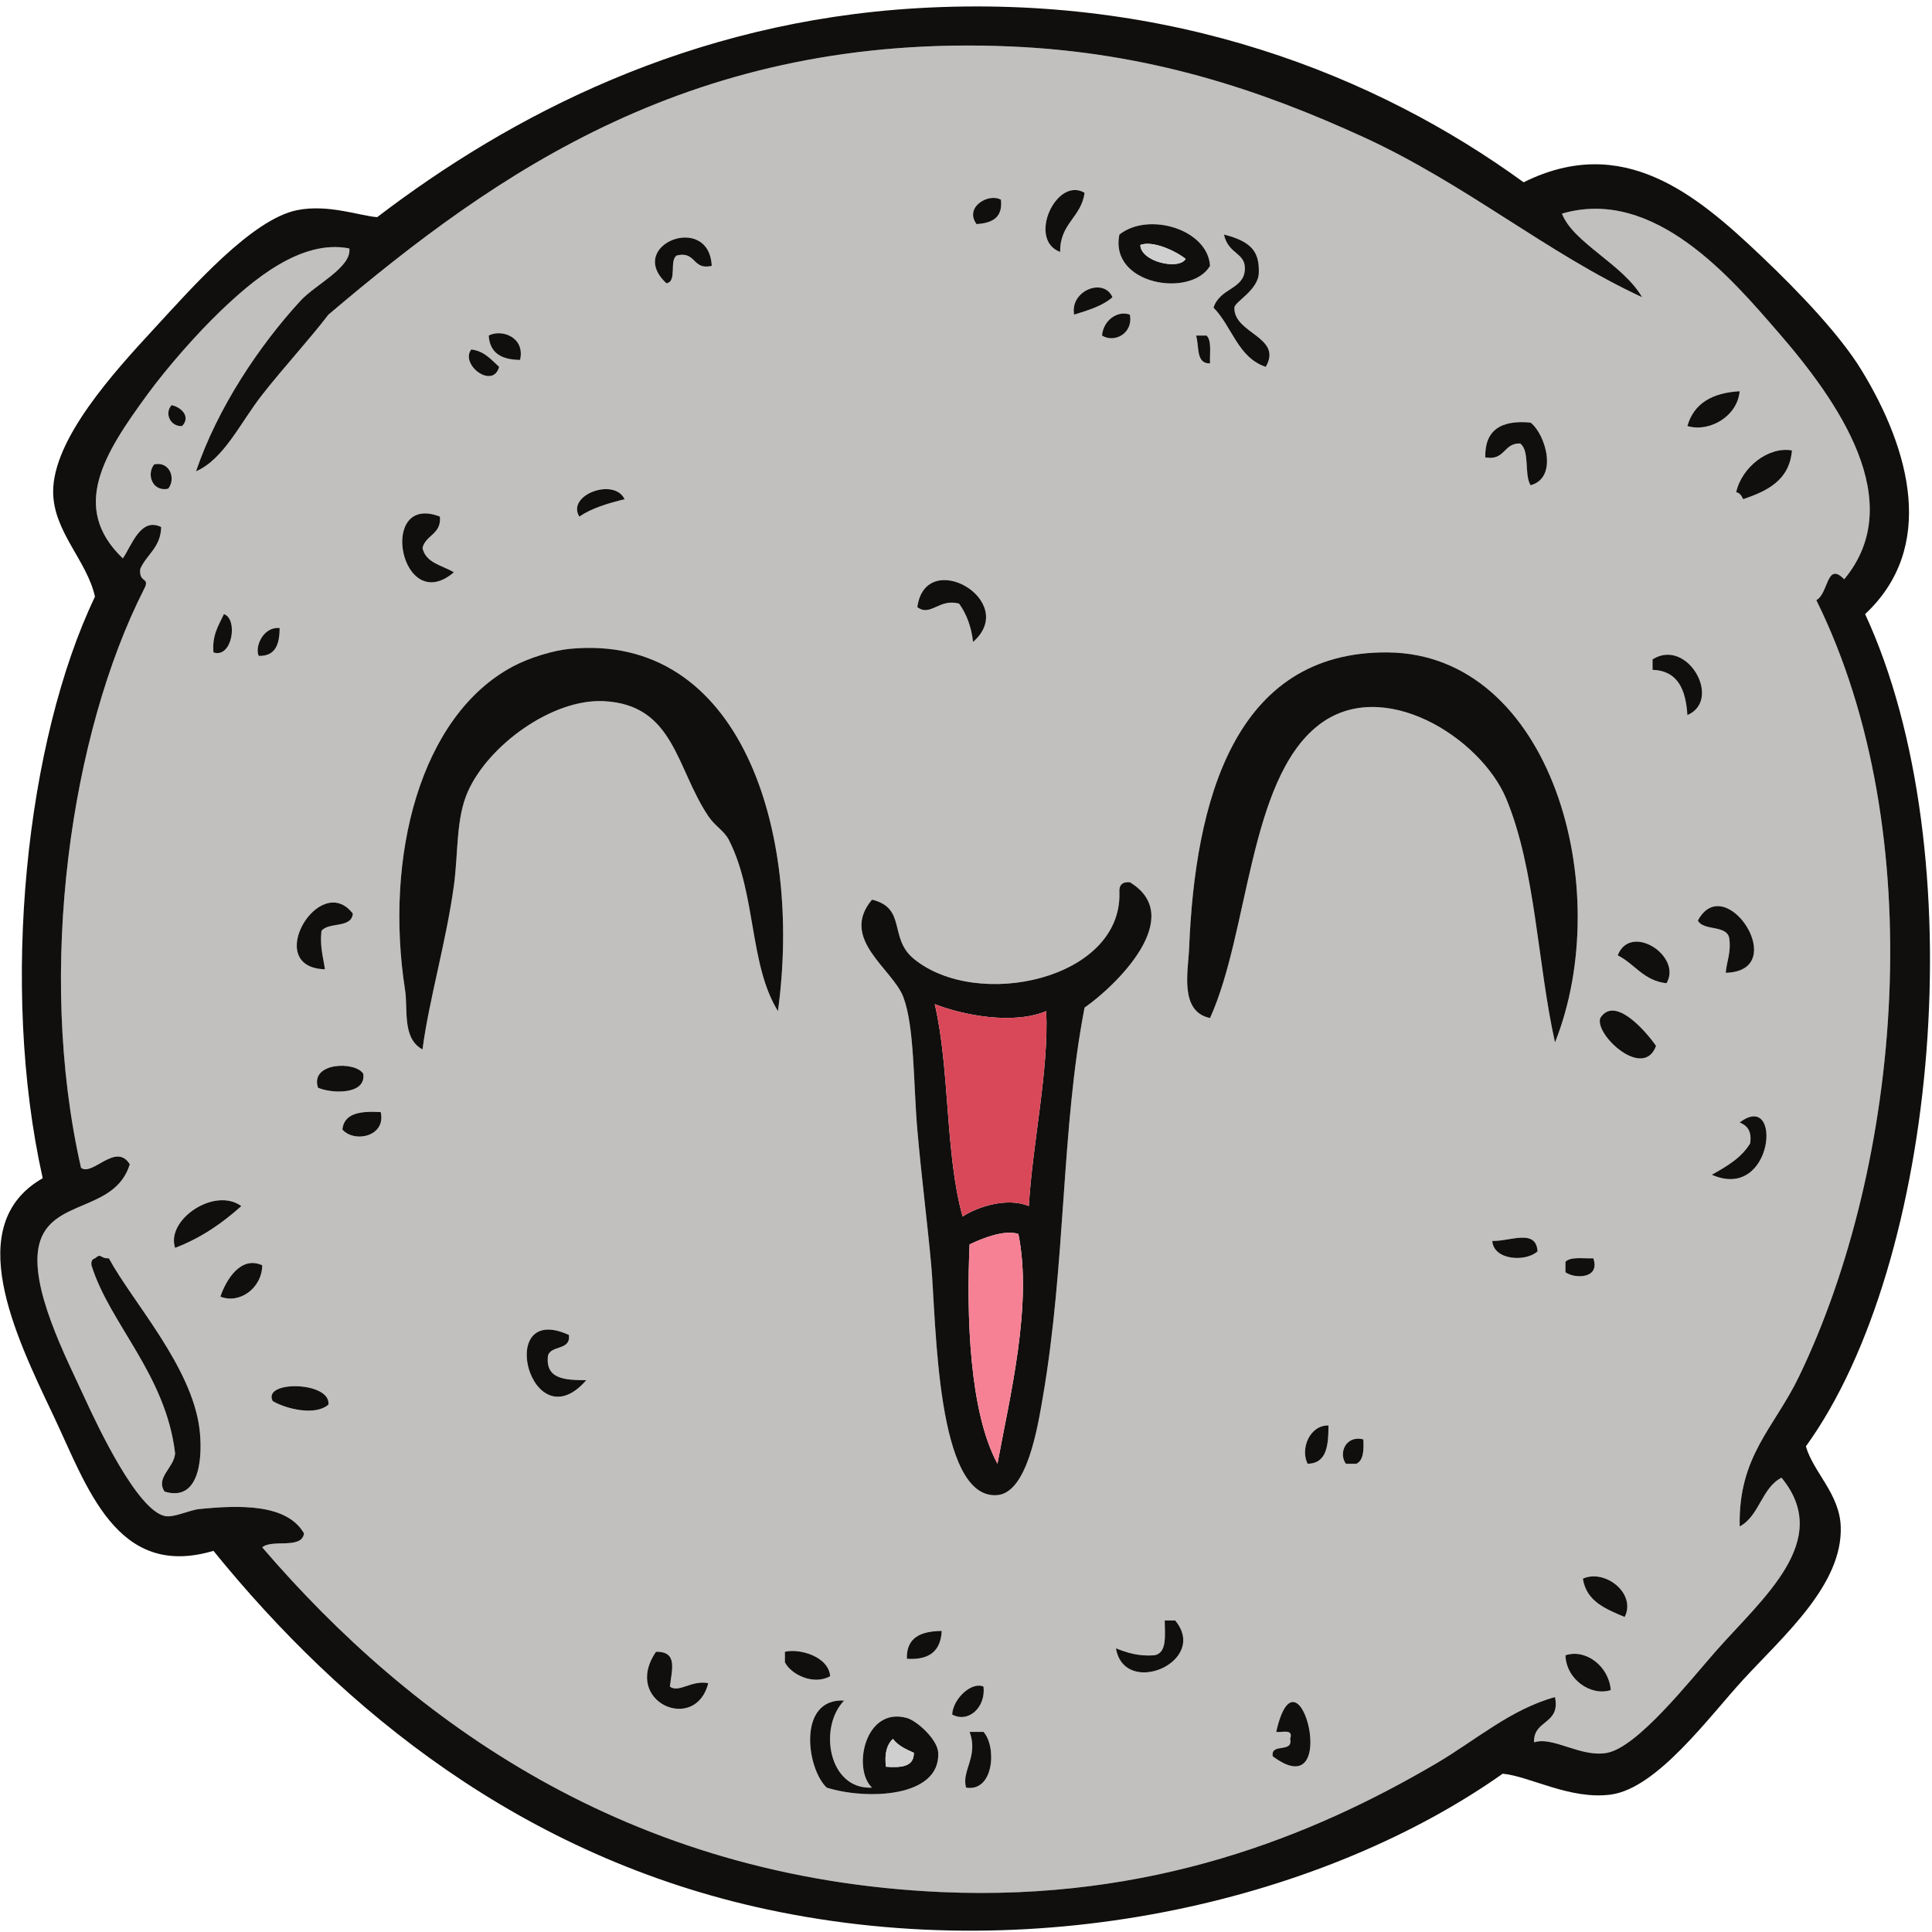 <?xml version="1.0" encoding="UTF-8"?>
<svg xmlns="http://www.w3.org/2000/svg" xmlns:xlink="http://www.w3.org/1999/xlink" width="375pt" height="375pt" viewBox="0 0 375 375" version="1.2">
<defs>
<clipPath id="clip1">
  <path d="M 0.051 1.25 L 374.609 1.25 L 374.609 374.746 L 0.051 374.746 Z M 0.051 1.25 "/>
</clipPath>
</defs>
<g id="surface1">
<path style=" stroke:none;fill-rule:evenodd;fill:rgb(76.079%,74.899%,74.899%);fill-opacity:1;" d="M 187.52 346.977 C 192.918 347.852 193.484 339.039 190.902 336.164 C 190 336.164 189.098 336.164 188.195 336.164 C 189.98 340.945 186.555 343.715 187.52 346.977 Z M 247.715 336.164 C 248.914 336.316 251.102 335.48 250.418 337.512 C 251.031 340.375 246.602 338.199 247.039 340.895 C 260.586 351.051 251.957 317.387 247.715 336.164 Z M 160.465 346.977 C 168.195 349.406 182.512 348.922 182.109 340.219 C 181.988 337.57 177.914 333.984 176.023 333.457 C 167.836 331.188 165.418 343.402 169.258 346.977 C 160.781 347.426 158.812 335.23 163.848 330.078 C 154.742 329.59 156.523 343.27 160.465 346.977 Z M 184.816 332.781 C 187.949 334.504 191.359 331.414 190.902 327.375 C 188.707 326.332 185.016 329.586 184.816 332.781 Z M 303.852 321.293 C 304.012 325.984 308.77 329.277 312.645 328.051 C 312.34 323.5 307.836 319.957 303.852 321.293 Z M 137.469 326.699 C 134.223 326.062 131.801 328.652 130.031 327.375 C 130.371 324.211 131.656 320.496 127.324 320.613 C 120.691 330.316 135.023 336.574 137.469 326.699 Z M 152.348 320.613 C 152.348 321.293 152.348 321.969 152.348 322.645 C 153.543 325.035 157.906 327.168 161.145 325.348 C 160.816 321.457 155.062 319.922 152.348 320.613 Z M 176.023 321.969 C 180.379 322.266 182.609 320.438 182.785 316.559 C 178.781 316.613 175.902 317.793 176.023 321.969 Z M 224.043 321.293 C 220.891 321.512 218.711 320.762 216.605 319.941 C 218.262 329.598 234.734 322.523 228.102 314.531 C 227.426 314.531 226.746 314.531 226.07 314.531 C 226.105 317.496 226.547 320.863 224.043 321.293 Z M 307.234 306.422 C 307.945 310.895 311.723 312.301 315.352 313.855 C 317.676 309.254 311.469 304.469 307.234 306.422 Z M 261.242 284.117 C 261.918 284.117 262.594 284.117 263.27 284.117 C 264.648 283.465 264.734 281.523 264.621 279.387 C 261.141 278.512 259.773 282.156 261.242 284.117 Z M 253.801 284.117 C 257.566 284.047 257.84 280.496 257.859 276.684 C 254.184 276.594 252.348 281.254 253.801 284.117 Z M 52.926 271.949 C 55.562 273.492 61.246 274.863 63.75 272.629 C 64.281 268.125 50.852 267.867 52.926 271.949 Z M 113.797 267.895 C 109.762 267.875 105.824 267.754 106.359 263.164 C 106.91 261.016 110.824 262.219 110.418 259.109 C 95.91 252.488 103.027 280.25 113.797 267.895 Z M 42.781 251.672 C 46.516 253.18 50.867 249.984 50.898 245.59 C 46.77 243.688 43.895 248.363 42.781 251.672 Z M 303.852 244.914 C 303.852 245.59 303.852 246.266 303.852 246.941 C 305.656 248.25 310.656 248.234 309.262 244.238 C 307.316 244.32 304.832 243.871 303.852 244.914 Z M 38.723 277.359 C 37.207 265.168 25.648 252.621 21.137 244.238 C 19.293 244.301 19.777 243.113 18.434 244.238 C 17.906 244.387 17.645 244.805 17.758 245.59 C 21.27 256.949 32.184 266.77 33.988 282.09 C 33.812 284.895 30.098 286.824 31.961 289.523 C 39.125 291.68 39.301 282.004 38.723 277.359 Z M 289.648 240.859 C 289.902 244.645 296.16 244.984 298.445 242.887 C 298.148 238.391 293.051 240.992 289.648 240.859 Z M 33.988 242.211 C 39.043 240.277 43.16 237.406 46.84 234.098 C 41.633 230.305 32.16 236.766 33.988 242.211 Z M 337.672 217.879 C 339.125 218.453 340.062 219.543 339.699 221.934 C 338.004 224.75 335.148 226.398 332.258 228.016 C 344.297 233.355 346.082 211.453 337.672 217.879 Z M 66.453 219.23 C 68.73 221.887 74.98 220.629 73.895 215.852 C 70.078 215.645 66.812 215.984 66.453 219.23 Z M 61.719 211.121 C 64.266 212.258 71.098 212.582 70.512 208.418 C 68.98 205.934 60.129 206.16 61.719 211.121 Z M 310.617 197.602 C 309.449 200.797 319 209.699 321.438 203.008 C 319.48 200.184 313.406 193.141 310.617 197.602 Z M 313.996 185.434 C 317.312 187.078 318.988 190.355 323.465 190.84 C 326.586 185.586 316.488 179.008 313.996 185.434 Z M 329.551 178.676 C 330.629 180.754 335.082 179.457 335.641 182.055 C 336.039 184.934 335.156 186.523 334.965 188.816 C 347.777 188.496 334.887 168.727 329.551 178.676 Z M 63.07 188.137 C 62.738 185.77 62.062 183.738 62.395 180.703 C 63.742 178.895 68.258 180.254 68.484 177.324 C 62.043 168.953 50.84 187.801 63.07 188.137 Z M 217.277 173.27 C 217.738 190.098 189.664 196.195 177.375 186.109 C 172.445 182.07 176.035 176.262 169.258 174.621 C 162.855 182.219 173.289 188.051 175.344 193.547 C 177.512 199.324 177.27 210.184 178.051 219.23 C 178.836 228.316 180.047 237.695 180.758 245.59 C 181.746 256.637 181.676 291.254 193.605 290.199 C 199.363 289.691 201.395 277.098 202.398 271.273 C 206.93 245.035 205.941 219.125 210.516 195.574 C 216.586 191.34 230.398 177.961 219.309 171.242 C 217.832 171.117 217.156 171.793 217.277 173.27 Z M 320.758 127.984 C 320.758 128.66 320.758 129.336 320.758 130.012 C 325.746 130.211 327.207 133.934 327.527 138.797 C 334.375 135.848 327.504 123.703 320.758 127.984 Z M 269.359 126.633 C 239.516 126.367 231.953 155.57 230.805 184.082 C 230.629 188.465 228.875 196.355 234.863 197.602 C 242.461 180.805 242.344 151.48 255.832 140.824 C 268.277 130.992 287.406 143.176 292.355 155.02 C 298.047 168.652 298.406 186.984 301.824 202.332 C 313.703 172.559 301.16 126.91 269.359 126.633 Z M 110.418 125.957 C 107.531 126.246 102.902 127.578 99.594 129.336 C 81.523 138.93 74.578 166.293 78.629 192.195 C 79.203 195.867 78.023 201.57 82.008 203.688 C 83.246 194.199 86.613 182.766 88.098 171.918 C 88.98 165.453 88.465 158.957 90.801 153.668 C 94.781 144.672 107.168 135.602 117.18 136.094 C 130.879 136.766 131.203 149.02 137.469 158.398 C 138.82 160.422 140.547 161.184 141.527 163.129 C 146.816 173.605 145.414 187.258 150.996 196.25 C 155.762 161.504 143.836 122.594 110.418 125.957 Z M 50.223 127.305 C 53.461 127.391 54.277 125.055 54.277 121.898 C 50.992 121.602 49.414 125.664 50.223 127.305 Z M 41.43 126.633 C 45.141 127.84 46.227 120.051 43.457 119.195 C 42.469 121.359 41.141 123.188 41.43 126.633 Z M 178.051 117.844 C 180.648 119.777 182.289 116.086 186.168 117.172 C 187.57 119.145 188.535 121.562 188.875 124.605 C 197.969 116.629 179.664 106.086 178.051 117.844 Z M 88.098 111.086 C 85.863 109.715 82.648 109.32 82.008 106.355 C 82.621 103.812 85.703 103.734 85.391 100.27 C 73.188 95.566 77.746 119.887 88.098 111.086 Z M 112.445 100.27 C 114.855 98.625 117.988 97.699 121.238 96.891 C 119.207 92.613 109.891 96.094 112.445 100.27 Z M 32.637 94.867 C 34.188 92.977 33.008 89.488 29.93 90.133 C 28.379 92.023 29.559 95.512 32.637 94.867 Z M 336.992 95.539 C 337.75 95.684 338.047 96.293 338.348 96.891 C 343.055 95.289 347.32 93.242 347.812 87.43 C 343.273 86.617 338.062 90.664 336.992 95.539 Z M 288.297 88.781 C 292.152 89.48 291.801 85.977 295.062 86.078 C 297.004 87.516 295.785 92.109 297.09 94.188 C 302.473 92.742 300.016 84.316 297.09 82.02 C 291.359 81.48 288.164 83.469 288.297 88.781 Z M 35.34 82.695 C 37.125 80.836 35.086 78.98 33.312 78.645 C 31.848 80.188 33.066 82.859 35.34 82.695 Z M 327.527 82.695 C 331.852 83.945 337.238 80.797 337.672 75.938 C 332.336 76.242 328.758 78.301 327.527 82.695 Z M 96.891 71.207 C 95.34 69.824 94.074 68.164 91.477 67.828 C 89.215 70.719 95.656 75.672 96.891 71.207 Z M 234.863 70.531 C 234.781 68.586 235.234 66.105 234.188 65.125 C 233.512 65.125 232.836 65.125 232.156 65.125 C 232.809 67.176 232.062 70.629 234.863 70.531 Z M 94.859 65.125 C 95.055 68.535 97.367 69.828 100.949 69.855 C 101.961 65.461 97.398 63.801 94.859 65.125 Z M 213.898 65.125 C 216.254 66.645 220.012 64.754 219.309 61.07 C 217.031 60.211 214.188 62.039 213.898 65.125 Z M 208.484 61.07 C 211.238 60.215 214.02 59.387 215.926 57.688 C 214.266 53.793 207.633 56.402 208.484 61.07 Z M 241.629 52.281 C 241.449 56.211 236.816 55.828 235.539 59.715 C 239.137 63.332 240.262 69.418 245.684 71.207 C 249.051 65.383 239.449 64.77 239.598 59.715 C 239.633 58.551 244.234 56.363 244.336 52.957 C 244.445 49.098 243.176 46.926 237.57 45.523 C 238.402 49.406 241.777 48.988 241.629 52.281 Z M 129.355 54.984 C 131.512 54.664 129.816 50.492 131.383 49.578 C 135.191 48.703 134.34 52.484 138.148 51.605 C 137.656 41.109 121.309 47.547 129.355 54.984 Z M 217.277 45.523 C 215.273 55.273 231.148 57.883 234.863 51.605 C 234.449 44.512 222.926 41.051 217.277 45.523 Z M 189.551 43.496 C 192.508 43.301 194.676 42.312 194.285 38.766 C 191.902 37.398 187.109 40.188 189.551 43.496 Z M 205.781 48.902 C 205.676 43.391 209.891 42.191 210.516 37.414 C 205.016 34.191 199.359 46.566 205.781 48.902 Z M 345.789 286.82 C 355.875 299.055 342.082 310.203 332.934 320.613 C 327.855 326.395 317.875 339.062 311.969 340.219 C 306.887 341.211 301.441 336.949 297.762 338.191 C 297.586 333.73 302.93 334.789 301.824 329.402 C 293.188 331.789 286.438 337.773 278.828 342.246 C 254.633 356.469 223.379 369.039 182.785 367.254 C 121.867 364.574 79.922 334.133 50.898 300.34 C 52.84 298.676 58.562 300.789 59.012 297.633 C 55.703 291.859 46.477 292.125 38.723 292.902 C 36.672 293.109 33.723 294.652 31.961 294.254 C 26.621 293.051 19.031 277.008 16.402 271.273 C 12.918 263.664 5.59 249.637 7.609 241.535 C 9.848 232.574 22.297 235.363 25.195 225.988 C 22.492 221.605 17.926 228.406 15.727 226.664 C 6.961 188.188 13.832 142.207 27.902 114.465 C 29.312 111.848 26.895 113.359 27.227 110.41 C 28.469 107.598 31.199 106.27 31.285 102.297 C 27.289 100.324 25.562 105.887 23.844 108.383 C 13.484 98.484 20.328 87.898 28.578 76.613 C 32.504 71.242 38.27 64.715 42.781 60.391 C 48.734 54.691 58.297 46.328 67.805 48.227 C 68.301 51.871 61.223 55.227 58.336 58.367 C 50.289 67.117 42.23 79.172 38.047 91.484 C 43.5 89.094 46.648 82.031 50.898 76.613 C 55.141 71.207 59.867 66.125 63.75 61.07 C 96.324 33.457 134.676 6.316 196.312 9.023 C 223.168 10.203 244.715 17.484 264.621 26.598 C 284.5 35.699 300.234 49.117 318.73 57.688 C 314.996 51.246 305.398 47.18 303.176 41.469 C 321.113 36.195 336.199 54.195 345.105 64.445 C 356.852 77.953 370.43 97.406 357.961 112.438 C 354.5 108.898 354.961 115.152 352.551 116.492 C 374.941 161.863 369.02 226.102 349.168 267.219 C 344.359 277.18 337.383 282.598 337.672 296.281 C 341.504 294.258 341.914 288.812 345.789 286.82 "/>
<path style=" stroke:none;fill-rule:evenodd;fill:rgb(6.27%,5.879%,5.099%);fill-opacity:1;" d="M 210.516 37.414 C 209.891 42.195 205.676 43.387 205.781 48.902 C 199.359 46.566 205.012 34.191 210.516 37.414 "/>
<path style=" stroke:none;fill-rule:evenodd;fill:rgb(6.27%,5.879%,5.099%);fill-opacity:1;" d="M 194.281 38.766 C 194.676 42.312 192.508 43.301 189.547 43.496 C 187.109 40.188 191.902 37.402 194.281 38.766 "/>
<path style=" stroke:none;fill-rule:evenodd;fill:rgb(6.27%,5.879%,5.099%);fill-opacity:1;" d="M 221.336 47.551 C 221.426 50.836 228.863 52.473 230.129 50.254 C 228.141 48.656 223.668 46.633 221.336 47.551 Z M 234.867 51.605 C 231.148 57.883 215.277 55.273 217.277 45.523 C 222.926 41.047 234.449 44.512 234.867 51.605 "/>
<path style=" stroke:none;fill-rule:evenodd;fill:rgb(6.27%,5.879%,5.099%);fill-opacity:1;" d="M 138.148 51.609 C 134.34 52.484 135.191 48.703 131.383 49.578 C 129.816 50.492 131.512 54.664 129.352 54.984 C 121.305 47.547 137.656 41.113 138.148 51.609 "/>
<path style=" stroke:none;fill-rule:evenodd;fill:rgb(6.27%,5.879%,5.099%);fill-opacity:1;" d="M 237.57 45.523 C 243.176 46.926 244.445 49.098 244.336 52.957 C 244.234 56.363 239.633 58.551 239.598 59.715 C 239.449 64.77 249.051 65.383 245.684 71.207 C 240.262 69.418 239.137 63.336 235.539 59.715 C 236.816 55.828 241.449 56.211 241.629 52.281 C 241.777 48.988 238.406 49.406 237.57 45.523 "/>
<path style=" stroke:none;fill-rule:evenodd;fill:rgb(81.18%,81.18%,81.18%);fill-opacity:1;" d="M 230.129 50.254 C 228.863 52.473 221.426 50.836 221.34 47.551 C 223.668 46.633 228.137 48.656 230.129 50.254 "/>
<path style=" stroke:none;fill-rule:evenodd;fill:rgb(6.27%,5.879%,5.099%);fill-opacity:1;" d="M 215.926 57.691 C 214.02 59.387 211.238 60.215 208.484 61.07 C 207.633 56.402 214.266 53.793 215.926 57.691 "/>
<path style=" stroke:none;fill-rule:evenodd;fill:rgb(6.27%,5.879%,5.099%);fill-opacity:1;" d="M 219.305 61.07 C 220.012 64.754 216.254 66.645 213.895 65.125 C 214.188 62.039 217.031 60.211 219.305 61.07 "/>
<path style=" stroke:none;fill-rule:evenodd;fill:rgb(6.27%,5.879%,5.099%);fill-opacity:1;" d="M 100.949 69.859 C 97.367 69.832 95.055 68.535 94.859 65.125 C 97.398 63.801 101.961 65.461 100.949 69.859 "/>
<path style=" stroke:none;fill-rule:evenodd;fill:rgb(6.27%,5.879%,5.099%);fill-opacity:1;" d="M 232.156 65.125 C 232.836 65.125 233.508 65.125 234.188 65.125 C 235.23 66.109 234.781 68.586 234.863 70.531 C 232.062 70.629 232.809 67.18 232.156 65.125 "/>
<path style=" stroke:none;fill-rule:evenodd;fill:rgb(6.27%,5.879%,5.099%);fill-opacity:1;" d="M 91.477 67.828 C 94.074 68.164 95.34 69.828 96.887 71.207 C 95.656 75.672 89.215 70.719 91.477 67.828 "/>
<path style=" stroke:none;fill-rule:evenodd;fill:rgb(6.27%,5.879%,5.099%);fill-opacity:1;" d="M 337.668 75.938 C 337.238 80.801 331.848 83.949 327.523 82.699 C 328.758 78.301 332.336 76.242 337.668 75.938 "/>
<path style=" stroke:none;fill-rule:evenodd;fill:rgb(6.27%,5.879%,5.099%);fill-opacity:1;" d="M 33.312 78.645 C 35.086 78.98 37.125 80.836 35.34 82.699 C 33.066 82.859 31.848 80.188 33.312 78.645 "/>
<path style=" stroke:none;fill-rule:evenodd;fill:rgb(6.27%,5.879%,5.099%);fill-opacity:1;" d="M 297.086 82.023 C 300.016 84.32 302.473 92.742 297.086 94.188 C 295.785 92.109 297 87.516 295.059 86.078 C 291.797 85.977 292.148 89.48 288.293 88.781 C 288.164 83.469 291.359 81.48 297.086 82.023 "/>
<path style=" stroke:none;fill-rule:evenodd;fill:rgb(6.27%,5.879%,5.099%);fill-opacity:1;" d="M 347.816 87.43 C 347.32 93.242 343.055 95.289 338.348 96.891 C 338.047 96.289 337.75 95.684 336.992 95.539 C 338.066 90.664 343.273 86.613 347.816 87.43 "/>
<path style=" stroke:none;fill-rule:evenodd;fill:rgb(6.27%,5.879%,5.099%);fill-opacity:1;" d="M 29.93 90.133 C 33.008 89.488 34.188 92.977 32.637 94.867 C 29.559 95.512 28.379 92.023 29.93 90.133 "/>
<path style=" stroke:none;fill-rule:evenodd;fill:rgb(6.27%,5.879%,5.099%);fill-opacity:1;" d="M 121.238 96.895 C 117.988 97.699 114.855 98.625 112.445 100.273 C 109.891 96.094 119.207 92.617 121.238 96.895 "/>
<path style=" stroke:none;fill-rule:evenodd;fill:rgb(6.27%,5.879%,5.099%);fill-opacity:1;" d="M 85.391 100.27 C 85.703 103.738 82.621 103.812 82.008 106.355 C 82.648 109.32 85.863 109.715 88.098 111.086 C 77.746 119.887 73.188 95.566 85.391 100.27 "/>
<path style=" stroke:none;fill-rule:evenodd;fill:rgb(6.27%,5.879%,5.099%);fill-opacity:1;" d="M 188.871 124.605 C 188.531 121.562 187.57 119.148 186.168 117.172 C 182.285 116.086 180.645 119.781 178.051 117.844 C 179.66 106.09 197.965 116.629 188.871 124.605 "/>
<path style=" stroke:none;fill-rule:evenodd;fill:rgb(6.27%,5.879%,5.099%);fill-opacity:1;" d="M 43.457 119.199 C 46.227 120.051 45.141 127.844 41.43 126.633 C 41.141 123.188 42.469 121.359 43.457 119.199 "/>
<path style=" stroke:none;fill-rule:evenodd;fill:rgb(6.27%,5.879%,5.099%);fill-opacity:1;" d="M 54.277 121.898 C 54.277 125.055 53.461 127.391 50.223 127.309 C 49.414 125.664 50.992 121.602 54.277 121.898 "/>
<path style=" stroke:none;fill-rule:evenodd;fill:rgb(6.27%,5.879%,5.099%);fill-opacity:1;" d="M 150.996 196.25 C 145.414 187.258 146.816 173.609 141.527 163.133 C 140.547 161.188 138.82 160.422 137.469 158.398 C 131.199 149.023 130.879 136.77 117.18 136.094 C 107.168 135.605 94.781 144.672 90.801 153.668 C 88.465 158.957 88.98 165.457 88.098 171.918 C 86.613 182.766 83.246 194.199 82.008 203.688 C 78.023 201.57 79.199 195.867 78.629 192.195 C 74.578 166.293 81.523 138.93 99.594 129.336 C 102.902 127.578 107.531 126.246 110.418 125.957 C 143.836 122.594 155.762 161.508 150.996 196.25 "/>
<path style=" stroke:none;fill-rule:evenodd;fill:rgb(6.27%,5.879%,5.099%);fill-opacity:1;" d="M 301.824 202.332 C 298.406 186.984 298.047 168.652 292.355 155.02 C 287.406 143.176 268.277 130.992 255.832 140.824 C 242.344 151.48 242.461 180.805 234.867 197.602 C 228.875 196.355 230.629 188.465 230.805 184.086 C 231.953 155.57 239.516 126.371 269.355 126.633 C 301.16 126.91 313.699 172.562 301.824 202.332 "/>
<path style=" stroke:none;fill-rule:evenodd;fill:rgb(6.27%,5.879%,5.099%);fill-opacity:1;" d="M 327.523 138.797 C 327.207 133.934 325.742 130.211 320.758 130.012 C 320.758 129.336 320.758 128.66 320.758 127.984 C 327.5 123.703 334.375 135.852 327.523 138.797 "/>
<path style=" stroke:none;fill-rule:evenodd;fill:rgb(6.27%,5.879%,5.099%);fill-opacity:1;" d="M 188.195 241.535 C 187.59 255.492 188.141 273.992 193.605 284.117 C 196 271.098 200.457 253.238 197.664 239.508 C 194.961 238.652 190.832 240.285 188.195 241.535 Z M 186.844 236.129 C 189.633 234.277 195.473 232.316 199.691 234.102 C 200.457 221.57 203.582 207.801 203.074 196.25 C 196.711 198.938 186.973 197.082 181.434 194.898 C 184.387 207.492 183.43 223.996 186.844 236.129 Z M 219.305 171.242 C 230.398 177.961 216.586 191.34 210.516 195.574 C 205.941 219.125 206.926 245.035 202.398 271.273 C 201.395 277.102 199.359 289.691 193.605 290.199 C 181.672 291.254 181.746 256.637 180.754 245.59 C 180.047 237.695 178.836 228.316 178.051 219.23 C 177.27 210.184 177.512 199.328 175.344 193.547 C 173.285 188.055 162.855 182.223 169.258 174.621 C 176.035 176.262 172.445 182.07 177.375 186.113 C 189.664 196.195 217.738 190.102 217.277 173.27 C 217.156 171.793 217.828 171.117 219.305 171.242 "/>
<path style=" stroke:none;fill-rule:evenodd;fill:rgb(6.27%,5.879%,5.099%);fill-opacity:1;" d="M 68.484 177.324 C 68.258 180.254 63.742 178.895 62.395 180.703 C 62.062 183.738 62.738 185.77 63.07 188.137 C 50.84 187.801 62.039 168.953 68.484 177.324 "/>
<path style=" stroke:none;fill-rule:evenodd;fill:rgb(6.27%,5.879%,5.099%);fill-opacity:1;" d="M 334.965 188.816 C 335.152 186.523 336.039 184.934 335.641 182.055 C 335.086 179.457 330.629 180.754 329.555 178.676 C 334.891 168.727 347.777 188.496 334.965 188.816 "/>
<path style=" stroke:none;fill-rule:evenodd;fill:rgb(6.27%,5.879%,5.099%);fill-opacity:1;" d="M 323.465 190.844 C 318.988 190.359 317.312 187.078 313.996 185.434 C 316.488 179.008 326.586 185.586 323.465 190.844 "/>
<path style=" stroke:none;fill-rule:evenodd;fill:rgb(85.1%,28.239%,34.9%);fill-opacity:1;" d="M 181.434 194.898 C 186.973 197.082 196.711 198.938 203.074 196.25 C 203.586 207.801 200.457 221.57 199.695 234.102 C 195.473 232.316 189.637 234.277 186.844 236.129 C 183.43 223.996 184.387 207.492 181.434 194.898 "/>
<path style=" stroke:none;fill-rule:evenodd;fill:rgb(6.27%,5.879%,5.099%);fill-opacity:1;" d="M 321.438 203.008 C 319 209.699 309.449 200.797 310.613 197.602 C 313.406 193.141 319.48 200.184 321.438 203.008 "/>
<path style=" stroke:none;fill-rule:evenodd;fill:rgb(6.27%,5.879%,5.099%);fill-opacity:1;" d="M 70.512 208.418 C 71.094 212.586 64.266 212.258 61.719 211.121 C 60.129 206.16 68.98 205.934 70.512 208.418 "/>
<path style=" stroke:none;fill-rule:evenodd;fill:rgb(6.27%,5.879%,5.099%);fill-opacity:1;" d="M 73.895 215.852 C 74.98 220.629 68.73 221.887 66.453 219.23 C 66.812 215.984 70.078 215.645 73.895 215.852 "/>
<path style=" stroke:none;fill-rule:evenodd;fill:rgb(6.27%,5.879%,5.099%);fill-opacity:1;" d="M 332.258 228.016 C 335.148 226.398 338.004 224.75 339.699 221.934 C 340.062 219.543 339.125 218.453 337.668 217.879 C 346.082 211.453 344.297 233.355 332.258 228.016 "/>
<path style=" stroke:none;fill-rule:evenodd;fill:rgb(6.27%,5.879%,5.099%);fill-opacity:1;" d="M 46.84 234.102 C 43.156 237.406 39.039 240.277 33.988 242.211 C 32.16 236.766 41.633 230.305 46.84 234.102 "/>
<path style=" stroke:none;fill-rule:evenodd;fill:rgb(96.469%,50.589%,58.04%);fill-opacity:1;" d="M 197.664 239.508 C 200.457 253.238 196 271.098 193.605 284.117 C 188.141 273.992 187.59 255.492 188.195 241.535 C 190.832 240.281 194.961 238.652 197.664 239.508 "/>
<path style=" stroke:none;fill-rule:evenodd;fill:rgb(6.27%,5.879%,5.099%);fill-opacity:1;" d="M 298.441 242.887 C 296.16 244.984 289.902 244.645 289.648 240.859 C 293.055 240.992 298.148 238.391 298.441 242.887 "/>
<path style=" stroke:none;fill-rule:evenodd;fill:rgb(6.27%,5.879%,5.099%);fill-opacity:1;" d="M 31.961 289.523 C 30.098 286.824 33.812 284.895 33.988 282.09 C 32.184 266.77 21.27 256.949 17.758 245.59 C 17.645 244.805 17.906 244.387 18.434 244.238 C 19.777 243.113 19.293 244.301 21.137 244.238 C 25.648 252.621 37.207 265.168 38.723 277.359 C 39.301 282.004 39.125 291.68 31.961 289.523 "/>
<path style=" stroke:none;fill-rule:evenodd;fill:rgb(6.27%,5.879%,5.099%);fill-opacity:1;" d="M 309.262 244.238 C 310.656 248.234 305.656 248.25 303.852 246.941 C 303.852 246.266 303.852 245.59 303.852 244.914 C 304.836 243.871 307.312 244.32 309.262 244.238 "/>
<path style=" stroke:none;fill-rule:evenodd;fill:rgb(6.27%,5.879%,5.099%);fill-opacity:1;" d="M 50.898 245.59 C 50.867 249.984 46.516 253.18 42.781 251.672 C 43.895 248.363 46.766 243.688 50.898 245.59 "/>
<path style=" stroke:none;fill-rule:evenodd;fill:rgb(6.27%,5.879%,5.099%);fill-opacity:1;" d="M 110.418 259.109 C 110.824 262.219 106.91 261.016 106.359 263.164 C 105.824 267.754 109.762 267.875 113.797 267.895 C 103.027 280.25 95.91 252.488 110.418 259.109 "/>
<path style=" stroke:none;fill-rule:evenodd;fill:rgb(6.27%,5.879%,5.099%);fill-opacity:1;" d="M 63.746 272.629 C 61.246 274.863 55.562 273.492 52.926 271.949 C 50.852 267.867 64.281 268.125 63.746 272.629 "/>
<path style=" stroke:none;fill-rule:evenodd;fill:rgb(6.27%,5.879%,5.099%);fill-opacity:1;" d="M 257.859 276.684 C 257.844 280.496 257.566 284.047 253.805 284.117 C 252.348 281.254 254.184 276.594 257.859 276.684 "/>
<path style=" stroke:none;fill-rule:evenodd;fill:rgb(6.27%,5.879%,5.099%);fill-opacity:1;" d="M 264.625 279.387 C 264.73 281.523 264.648 283.465 263.27 284.117 C 262.594 284.117 261.918 284.117 261.242 284.117 C 259.773 282.156 261.137 278.512 264.625 279.387 "/>
<path style=" stroke:none;fill-rule:evenodd;fill:rgb(6.27%,5.879%,5.099%);fill-opacity:1;" d="M 315.348 313.859 C 311.719 312.301 307.941 310.895 307.23 306.422 C 311.469 304.469 317.676 309.254 315.348 313.859 "/>
<path style=" stroke:none;fill-rule:evenodd;fill:rgb(6.27%,5.879%,5.099%);fill-opacity:1;" d="M 226.07 314.531 C 226.746 314.531 227.426 314.531 228.102 314.531 C 234.734 322.523 218.258 329.598 216.605 319.941 C 218.707 320.762 220.887 321.516 224.043 321.293 C 226.547 320.863 226.105 317.496 226.07 314.531 "/>
<path style=" stroke:none;fill-rule:evenodd;fill:rgb(6.27%,5.879%,5.099%);fill-opacity:1;" d="M 182.785 316.562 C 182.609 320.438 180.379 322.266 176.023 321.969 C 175.902 317.793 178.777 316.613 182.785 316.562 "/>
<path style=" stroke:none;fill-rule:evenodd;fill:rgb(6.27%,5.879%,5.099%);fill-opacity:1;" d="M 161.141 325.348 C 157.906 327.168 153.543 325.035 152.348 322.645 C 152.348 321.969 152.348 321.293 152.348 320.613 C 155.062 319.922 160.816 321.457 161.141 325.348 "/>
<path style=" stroke:none;fill-rule:evenodd;fill:rgb(6.27%,5.879%,5.099%);fill-opacity:1;" d="M 127.324 320.613 C 131.652 320.496 130.371 324.211 130.027 327.375 C 131.801 328.652 134.223 326.062 137.469 326.699 C 135.023 336.574 120.691 330.316 127.324 320.613 "/>
<path style=" stroke:none;fill-rule:evenodd;fill:rgb(6.27%,5.879%,5.099%);fill-opacity:1;" d="M 312.645 328.051 C 308.77 329.277 304.012 325.984 303.852 321.293 C 307.836 319.957 312.34 323.5 312.645 328.051 "/>
<path style=" stroke:none;fill-rule:evenodd;fill:rgb(6.27%,5.879%,5.099%);fill-opacity:1;" d="M 190.902 327.375 C 191.355 331.414 187.949 334.508 184.812 332.781 C 185.016 329.586 188.707 326.332 190.902 327.375 "/>
<path style=" stroke:none;fill-rule:evenodd;fill:rgb(6.27%,5.879%,5.099%);fill-opacity:1;" d="M 171.965 342.922 C 174.875 343.125 177.422 342.969 177.375 340.219 C 175.82 339.516 174.262 338.82 173.316 337.512 C 172.156 338.605 171.637 340.34 171.965 342.922 Z M 163.848 330.078 C 158.812 335.23 160.781 347.426 169.258 346.977 C 165.418 343.402 167.836 331.188 176.023 333.457 C 177.914 333.984 181.984 337.57 182.109 340.219 C 182.508 348.922 168.195 349.406 160.465 346.977 C 156.523 343.273 154.742 329.59 163.848 330.078 "/>
<path style=" stroke:none;fill-rule:evenodd;fill:rgb(6.27%,5.879%,5.099%);fill-opacity:1;" d="M 247.039 340.895 C 246.598 338.199 251.031 340.375 250.418 337.512 C 251.102 335.48 248.914 336.316 247.711 336.164 C 251.957 317.387 260.586 351.051 247.039 340.895 "/>
<path style=" stroke:none;fill-rule:evenodd;fill:rgb(6.27%,5.879%,5.099%);fill-opacity:1;" d="M 188.195 336.164 C 189.098 336.164 189.996 336.164 190.902 336.164 C 193.484 339.039 192.918 347.852 187.52 346.977 C 186.555 343.715 189.98 340.941 188.195 336.164 "/>
<path style=" stroke:none;fill-rule:evenodd;fill:rgb(81.18%,81.18%,81.18%);fill-opacity:1;" d="M 173.316 337.512 C 174.262 338.82 175.82 339.516 177.375 340.219 C 177.422 342.969 174.875 343.125 171.965 342.922 C 171.637 340.34 172.156 338.605 173.316 337.512 "/>
<g clip-path="url(#clip1)" clip-rule="nonzero">
<path style=" stroke:none;fill-rule:evenodd;fill:rgb(6.27%,5.879%,5.099%);fill-opacity:1;" d="M 337.672 296.281 C 337.383 282.598 344.359 277.18 349.168 267.219 C 369.02 226.102 374.941 161.863 352.551 116.492 C 354.961 115.152 354.5 108.898 357.961 112.438 C 370.43 97.406 356.852 77.953 345.105 64.445 C 336.199 54.195 321.113 36.195 303.176 41.469 C 305.398 47.18 314.996 51.246 318.73 57.688 C 300.234 49.117 284.5 35.699 264.621 26.598 C 244.715 17.484 223.168 10.203 196.312 9.023 C 134.676 6.316 96.324 33.457 63.75 61.07 C 59.867 66.125 55.141 71.207 50.898 76.613 C 46.648 82.031 43.5 89.094 38.047 91.484 C 42.23 79.172 50.289 67.117 58.336 58.367 C 61.223 55.227 68.301 51.871 67.805 48.227 C 58.297 46.328 48.734 54.691 42.781 60.391 C 38.27 64.715 32.504 71.242 28.578 76.613 C 20.328 87.898 13.484 98.484 23.844 108.383 C 25.562 105.887 27.289 100.324 31.285 102.297 C 31.199 106.27 28.469 107.598 27.227 110.41 C 26.895 113.359 29.312 111.848 27.902 114.465 C 13.832 142.207 6.961 188.188 15.727 226.664 C 17.926 228.406 22.492 221.605 25.195 225.988 C 22.297 235.363 9.848 232.574 7.609 241.535 C 5.59 249.637 12.918 263.664 16.402 271.273 C 19.031 277.008 26.621 293.051 31.961 294.254 C 33.723 294.652 36.672 293.109 38.723 292.902 C 46.477 292.125 55.703 291.859 59.012 297.633 C 58.562 300.789 52.84 298.676 50.898 300.34 C 79.922 334.133 121.867 364.574 182.785 367.254 C 223.379 369.039 254.633 356.469 278.828 342.246 C 286.438 337.773 293.188 331.789 301.824 329.402 C 302.93 334.789 297.586 333.73 297.762 338.191 C 301.441 336.949 306.887 341.211 311.969 340.219 C 317.875 339.062 327.855 326.395 332.934 320.613 C 342.082 310.203 355.875 299.055 345.789 286.82 C 341.914 288.812 341.504 294.258 337.672 296.281 Z M 362.02 119.195 C 383.391 165.406 376.238 245.18 350.52 280.738 C 351.969 285.766 357.047 289.914 357.285 296.281 C 357.703 307.57 346.211 317.473 338.348 326.023 C 331.73 333.219 321.656 347.133 312.645 348.328 C 304.75 349.375 296.961 344.777 291.676 344.273 C 257.836 368.176 202.965 382.172 148.969 370.633 C 101.352 360.457 66.48 331.898 41.43 301.016 C 22.531 306.648 16.875 288.449 10.316 274.656 C 2.867 258.988 -7.434 237.695 8.289 228.691 C -0.066 191.32 5.094 143.672 18.434 115.816 C 16.895 108.824 10.383 103.223 10.316 95.539 C 10.23 85.246 22.145 72.203 29.93 63.773 C 37.273 55.82 48.871 42.57 57.66 40.793 C 63.73 39.562 70.043 41.957 73.219 42.145 C 99.051 22.422 133.883 4.184 178.051 1.59 C 227.406 -1.309 267.277 14.684 295.734 35.383 C 315.004 25.801 329.215 37.707 341.727 49.578 C 349.438 56.895 357.242 65.164 361.34 71.883 C 370.742 87.297 375.887 106.242 362.02 119.195 "/>
</g>
</g>
</svg>
